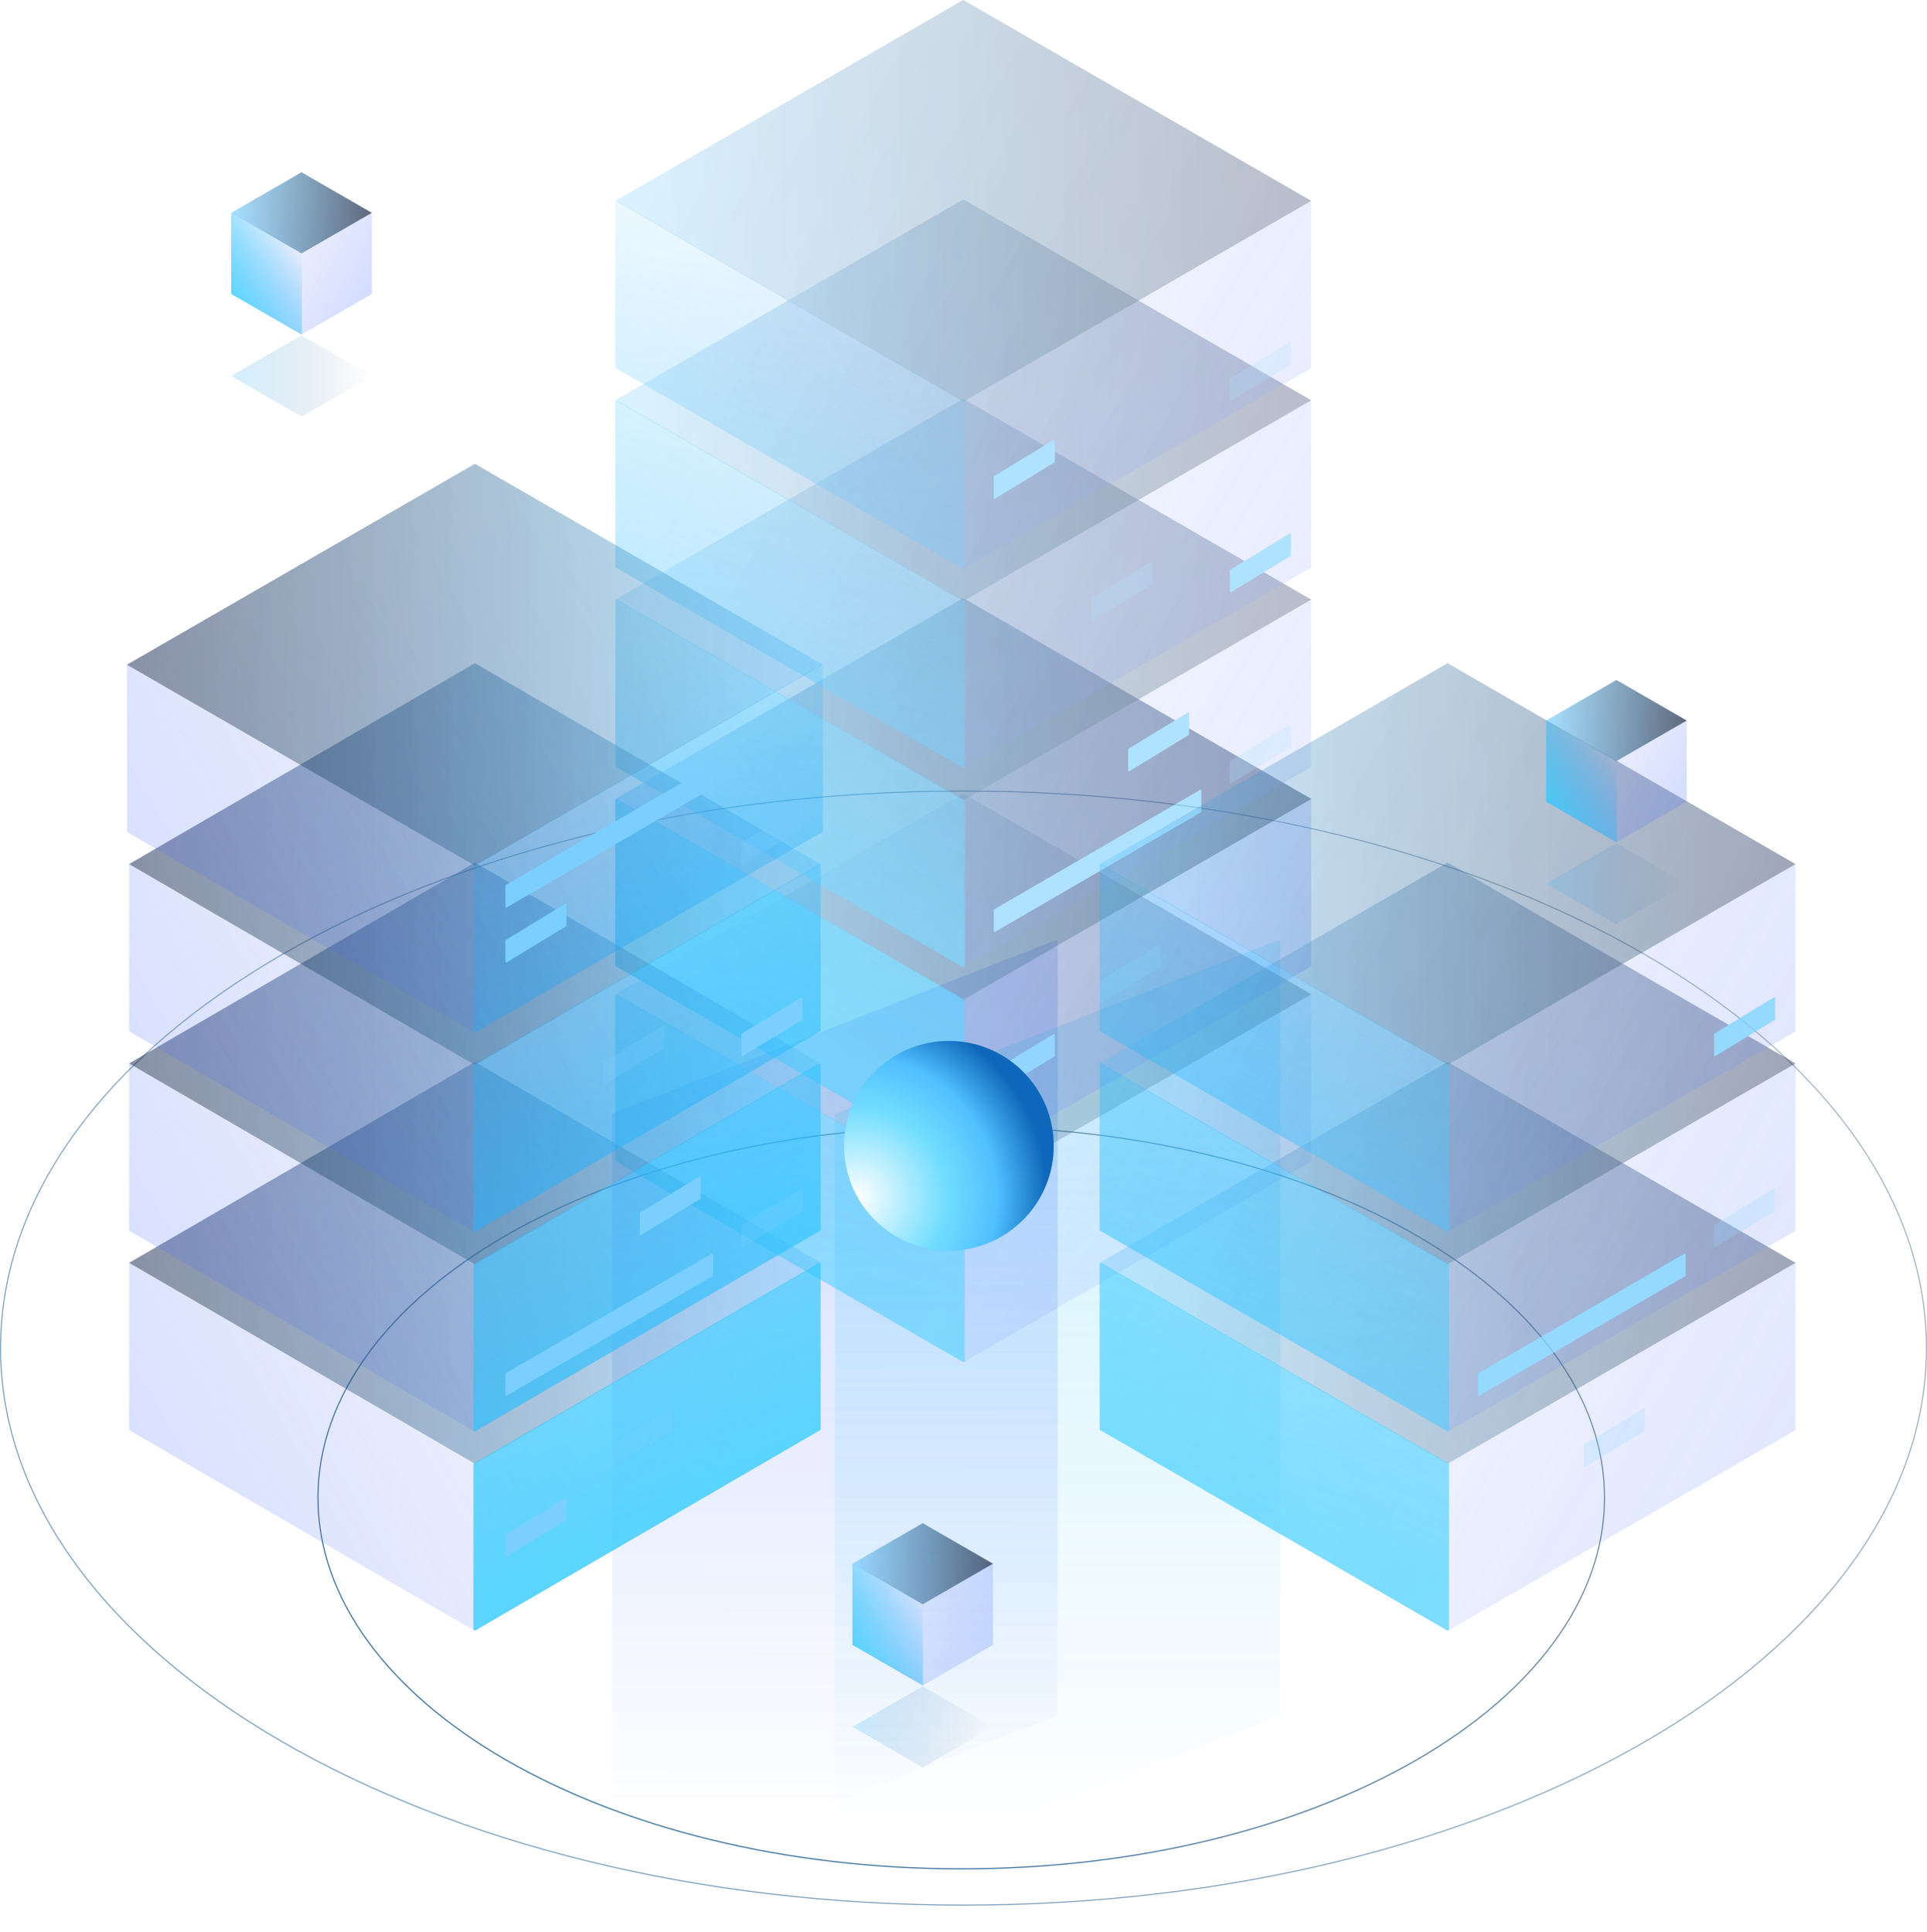 <svg width="1763" height="1768" viewBox="0 0 1763 1768" fill="none" xmlns="http://www.w3.org/2000/svg">
<path opacity="0.66" d="M1762.5 1233.62C1762.5 1374.27 1664.01 1501.69 1504.56 1593.98C1345.13 1686.26 1124.85 1743.36 881.5 1743.36C638.152 1743.36 417.867 1686.26 258.436 1593.98C98.992 1501.69 0.5 1374.27 0.5 1233.62C0.5 1092.98 98.992 965.557 258.436 873.267C417.867 780.984 638.152 723.89 881.5 723.89C1124.85 723.89 1345.13 780.984 1504.56 873.267C1664.01 965.557 1762.5 1092.98 1762.5 1233.62Z" stroke="url(#paint0_linear_7_275)"/>
<path d="M1467.98 1370.51C1467.98 1464.19 1402.22 1549.1 1295.7 1610.61C1189.19 1672.11 1042.02 1710.17 879.426 1710.17C716.836 1710.17 569.663 1672.11 463.155 1610.61C356.634 1549.1 290.876 1464.19 290.876 1370.51C290.876 1276.84 356.634 1191.93 463.155 1130.42C569.663 1068.92 716.836 1030.86 879.426 1030.86C1042.02 1030.86 1189.19 1068.92 1295.7 1130.42C1402.22 1191.93 1467.98 1276.84 1467.98 1370.51Z" stroke="url(#paint1_linear_7_275)"/>
<g filter="url(#filter0_f_7_275)">
<path opacity="0.25" d="M560.011 1727.75L561.709 1728.41L967.572 1569.47V860.947L965.874 860.282L560.011 1019.22V1727.75Z" fill="url(#paint2_linear_7_275)"/>
<path opacity="0.25" d="M763.791 1727.75L765.489 1728.41L1171.35 1569.47V860.947L1169.65 860.282L763.791 1019.22V1727.75Z" fill="url(#paint3_linear_7_275)"/>
</g>
<g opacity="0.6">
<g filter="url(#filter1_b_7_275)">
<path d="M881.288 547.324L1199.63 731.136V884.222L881.288 1068.03L562.947 884.222L562.947 731.136L881.288 547.324Z" fill="url(#paint4_linear_7_275)"/>
</g>
<path opacity="0.25" d="M881.288 914.949L1199.63 731.136L881.288 547.324L562.947 731.136L881.288 914.949Z" fill="url(#paint5_linear_7_275)"/>
<path opacity="0.5" d="M881.288 914.949L1199.63 731.136L881.288 547.324L562.947 731.136L881.288 914.949Z" fill="url(#paint6_linear_7_275)"/>
<path d="M882.62 1066.94L881.288 1067.71L562.947 883.897L562.947 731.905L564.279 731.136L882.62 914.949V1066.94Z" fill="url(#paint7_linear_7_275)"/>
<path d="M881.288 726.042L1199.63 909.855V1062.94L881.288 1246.75L562.947 1062.94L562.947 909.855L881.288 726.042Z" fill="url(#paint8_linear_7_275)"/>
<path opacity="0.25" d="M881.288 1093.67L1199.63 909.855L881.288 726.042L562.947 909.855L881.288 1093.67Z" fill="url(#paint9_linear_7_275)"/>
<path opacity="0.5" d="M881.288 1093.67L1199.63 909.855L881.288 726.042L562.947 909.855L881.288 1093.67Z" fill="url(#paint10_linear_7_275)"/>
<path d="M882.62 1245.66L881.288 1246.43L562.947 1062.62L562.947 910.624L564.279 909.855L882.62 1093.67V1245.66Z" fill="url(#paint11_linear_7_275)"/>
<path d="M881.288 547.324L1199.63 731.136V884.222L881.288 1068.03L562.947 884.222L562.947 731.136L881.288 547.324Z" fill="url(#paint12_linear_7_275)"/>
<path opacity="0.25" d="M881.288 914.949L1199.63 731.136L881.288 547.324L562.947 731.136L881.288 914.949Z" fill="url(#paint13_linear_7_275)"/>
<path opacity="0.5" d="M881.288 914.949L1199.63 731.136L881.288 547.324L562.947 731.136L881.288 914.949Z" fill="url(#paint14_linear_7_275)"/>
<path d="M882.62 1066.94L881.288 1067.71L562.947 883.897L562.947 731.905L564.279 731.136L882.62 914.949V1066.94Z" fill="url(#paint15_linear_7_275)"/>
<path d="M881.288 364.882L1199.63 548.695V701.78L881.288 885.593L562.947 701.78L562.947 548.695L881.288 364.882Z" fill="url(#paint16_linear_7_275)"/>
<path opacity="0.25" d="M881.288 732.507L1199.63 548.695L881.288 364.882L562.947 548.695L881.288 732.507Z" fill="url(#paint17_linear_7_275)"/>
<path opacity="0.5" d="M881.288 732.507L1199.63 548.695L881.288 364.882L562.947 548.695L881.288 732.507Z" fill="url(#paint18_linear_7_275)"/>
<path d="M882.62 884.498L881.288 885.268L562.947 701.455L562.947 549.464L564.279 548.695L882.62 732.507V884.498Z" fill="url(#paint19_linear_7_275)"/>
<path d="M881.288 182.441L1199.63 366.254V519.339L881.288 703.152L562.947 519.339L562.947 366.254L881.288 182.441Z" fill="url(#paint20_linear_7_275)"/>
<path opacity="0.25" d="M881.288 550.066L1199.63 366.254L881.288 182.441L562.947 366.254L881.288 550.066Z" fill="url(#paint21_linear_7_275)"/>
<path opacity="0.5" d="M881.288 550.066L1199.63 366.254L881.288 182.441L562.947 366.254L881.288 550.066Z" fill="url(#paint22_linear_7_275)"/>
<path d="M882.62 702.057L881.288 702.826L562.947 519.014L562.947 367.023L564.279 366.254L882.62 550.066V702.057Z" fill="url(#paint23_linear_7_275)"/>
<path d="M881.288 0L1199.63 183.812V336.898L881.288 520.711L562.947 336.898L562.947 183.812L881.288 0Z" fill="url(#paint24_linear_7_275)"/>
<path opacity="0.25" d="M881.288 367.625L1199.63 183.812L881.288 0L562.947 183.812L881.288 367.625Z" fill="url(#paint25_linear_7_275)"/>
<path opacity="0.5" d="M881.288 367.625L1199.63 183.812L881.288 0L562.947 183.812L881.288 367.625Z" fill="url(#paint26_linear_7_275)"/>
<path d="M882.62 519.616L881.288 520.385L562.947 336.573L562.947 184.582L564.279 183.812L882.62 367.625V519.616Z" fill="url(#paint27_linear_7_275)"/>
<g filter="url(#filter2_d_7_275)">
<path d="M909.215 451.989L910.006 452.448L965.064 418.939L965.064 398.852L964.273 398.393L909.215 431.902V451.989Z" fill="#7ACFFF"/>
</g>
<g opacity="0.25" filter="url(#filter3_d_7_275)">
<path d="M1125.17 362.63L1125.96 363.089L1181.02 329.58L1181.02 309.493L1180.22 309.034L1125.17 342.543V362.63Z" fill="#7ACFFF"/>
</g>
<g opacity="0.25" filter="url(#filter4_d_7_275)">
<path d="M998.574 563.687L999.366 564.147L1054.42 530.637L1054.42 510.551L1053.63 510.091L998.574 543.601V563.687Z" fill="#7ACFFF"/>
</g>
<g filter="url(#filter5_d_7_275)">
<path d="M1125.17 537.624L1125.96 538.083L1181.02 504.574L1181.02 484.487L1180.22 484.028L1125.17 517.537V537.624Z" fill="#7ACFFF"/>
</g>
<g filter="url(#filter6_d_7_275)">
<path d="M909.212 848.451L910.003 848.91L1099.1 739.141L1099.1 719.054L1098.31 718.595L909.212 828.364V848.451Z" fill="#7ACFFF"/>
</g>
<g filter="url(#filter7_d_7_275)">
<path d="M1032.08 701.448L1032.87 701.907L1087.93 668.398L1087.93 648.311L1087.14 647.852L1032.08 681.361V701.448Z" fill="#7ACFFF"/>
</g>
<g opacity="0.25" filter="url(#filter8_d_7_275)">
<path d="M1125.16 712.618L1125.95 713.077L1181.01 679.568L1181.01 659.481L1180.22 659.021L1125.16 692.531V712.618Z" fill="#7ACFFF"/>
</g>
<g filter="url(#filter9_d_7_275)">
<path d="M909.215 995.589L910.006 996.048L965.064 962.538L965.064 942.452L964.273 941.992L909.215 975.502V995.589Z" fill="#7ACFFF"/>
</g>
<g opacity="0.25" filter="url(#filter10_d_7_275)">
<path d="M1006.02 913.676L1006.81 914.135L1061.87 880.626L1061.87 860.539L1061.08 860.08L1006.02 893.589V913.676Z" fill="#7ACFFF"/>
</g>
</g>
<path d="M434.492 971.779L118.153 1155.59V1308.68L434.492 1492.49L750.831 1308.68L750.831 1155.59L434.492 971.779Z" fill="url(#paint28_linear_7_275)"/>
<path opacity="0.25" d="M434.492 1339.4L118.153 1155.59L434.492 971.779L750.831 1155.59L434.492 1339.4Z" fill="url(#paint29_linear_7_275)"/>
<path opacity="0.5" d="M434.492 1339.4L118.153 1155.59L434.492 971.779L750.831 1155.59L434.492 1339.4Z" fill="url(#paint30_linear_7_275)"/>
<path d="M433.168 1491.39L434.492 1492.16L750.831 1308.35L750.831 1156.36L749.507 1155.59L433.168 1339.4V1491.39Z" fill="url(#paint31_linear_7_275)"/>
<path d="M434.492 789.338L118.153 973.15V1126.24L434.492 1310.05L750.831 1126.24L750.831 973.15L434.492 789.338Z" fill="url(#paint32_linear_7_275)"/>
<path opacity="0.25" d="M434.492 1156.96L118.153 973.15L434.492 789.338L750.831 973.15L434.492 1156.96Z" fill="url(#paint33_linear_7_275)"/>
<path opacity="0.5" d="M434.492 1156.96L118.153 973.15L434.492 789.338L750.831 973.15L434.492 1156.96Z" fill="url(#paint34_linear_7_275)"/>
<path d="M433.168 1308.95L434.492 1309.72L750.831 1125.91L750.831 973.919L749.507 973.15L433.168 1156.96V1308.95Z" fill="url(#paint35_linear_7_275)"/>
<path d="M434.492 606.896L118.153 790.709V943.795L434.492 1127.61L750.831 943.795L750.831 790.709L434.492 606.896Z" fill="url(#paint36_linear_7_275)"/>
<path opacity="0.25" d="M434.492 974.521L118.153 790.709L434.492 606.896L750.831 790.709L434.492 974.521Z" fill="url(#paint37_linear_7_275)"/>
<path opacity="0.5" d="M434.492 974.521L118.153 790.709L434.492 606.896L750.831 790.709L434.492 974.521Z" fill="url(#paint38_linear_7_275)"/>
<path d="M433.168 1126.51L434.492 1127.28L750.831 943.469L750.831 791.478L749.507 790.709L433.168 974.521V1126.51Z" fill="url(#paint39_linear_7_275)"/>
<path d="M434.492 424.455L116.15 608.268V761.353L434.492 945.166L752.834 761.353L752.834 608.268L434.492 424.455Z" fill="url(#paint40_linear_7_275)"/>
<path opacity="0.25" d="M434.492 792.08L116.15 608.268L434.492 424.455L752.834 608.268L434.492 792.08Z" fill="url(#paint41_linear_7_275)"/>
<path opacity="0.5" d="M434.492 792.08L116.15 608.268L434.492 424.455L752.834 608.268L434.492 792.08Z" fill="url(#paint42_linear_7_275)"/>
<path d="M433.16 944.071L434.492 944.841L752.834 761.028L752.834 609.037L751.502 608.268L433.16 792.08V944.071Z" fill="url(#paint43_linear_7_275)"/>
<g filter="url(#filter11_d_7_275)">
<path d="M462.416 826.112L463.207 826.571L652.304 716.802L652.304 696.715L651.513 696.256L462.416 806.025V826.112Z" fill="#7ACFFF"/>
</g>
<g filter="url(#filter12_d_7_275)">
<path d="M462.415 876.444L463.206 876.903L518.264 843.394L518.264 823.307L517.473 822.848L462.415 856.357V876.444Z" fill="#7ACFFF"/>
</g>
<g opacity="0.25" filter="url(#filter13_d_7_275)">
<path d="M678.366 787.085L679.158 787.544L734.215 754.035L734.215 733.948L733.424 733.489L678.366 766.998V787.085Z" fill="#7ACFFF"/>
</g>
<g opacity="0.25" filter="url(#filter14_d_7_275)">
<path d="M551.776 988.142L552.567 988.602L607.625 955.092L607.625 935.006L606.834 934.546L551.776 968.056V988.142Z" fill="#7ACFFF"/>
</g>
<g filter="url(#filter15_d_7_275)">
<path d="M678.368 962.079L679.159 962.539L734.217 929.029L734.217 908.942L733.426 908.483L678.368 941.992V962.079Z" fill="#7ACFFF"/>
</g>
<g filter="url(#filter16_d_7_275)">
<path d="M462.415 1272.91L463.206 1273.37L652.303 1163.6L652.303 1143.51L651.512 1143.05L462.415 1252.82V1272.91Z" fill="#7ACFFF"/>
</g>
<g filter="url(#filter17_d_7_275)">
<path d="M585.285 1125.9L586.076 1126.36L641.134 1092.85L641.134 1072.77L640.343 1072.31L585.285 1105.82V1125.9Z" fill="#7ACFFF"/>
</g>
<g opacity="0.25" filter="url(#filter18_d_7_275)">
<path d="M678.365 1137.07L679.157 1137.53L734.214 1104.02L734.214 1083.94L733.423 1083.48L678.365 1116.99V1137.07Z" fill="#7ACFFF"/>
</g>
<g filter="url(#filter19_d_7_275)">
<path d="M462.417 1420.04L463.208 1420.5L518.266 1386.99L518.266 1366.91L517.475 1366.45L462.417 1399.96V1420.04Z" fill="#7ACFFF"/>
</g>
<g opacity="0.25" filter="url(#filter20_d_7_275)">
<path d="M559.224 1338.13L560.015 1338.59L615.073 1305.08L615.073 1284.99L614.282 1284.54L559.224 1318.04V1338.13Z" fill="#7ACFFF"/>
</g>
<g opacity="0.8">
<path d="M1324.36 971.779L1642.7 1155.59V1308.68L1324.36 1492.49L1006.02 1308.68L1006.02 1155.59L1324.36 971.779Z" fill="url(#paint44_linear_7_275)"/>
<path opacity="0.25" d="M1324.36 1339.4L1642.7 1155.59L1324.36 971.779L1006.02 1155.59L1324.36 1339.4Z" fill="url(#paint45_linear_7_275)"/>
<path opacity="0.5" d="M1324.36 1339.4L1642.7 1155.59L1324.36 971.779L1006.02 1155.59L1324.36 1339.4Z" fill="url(#paint46_linear_7_275)"/>
<path d="M1325.69 1491.4L1324.36 1492.16L1006.02 1308.35L1006.02 1156.36L1007.35 1155.59L1325.69 1339.4V1491.4Z" fill="url(#paint47_linear_7_275)"/>
<path d="M1324.36 789.338L1642.7 973.15V1126.24L1324.36 1310.05L1006.02 1126.24L1006.02 973.15L1324.36 789.338Z" fill="url(#paint48_linear_7_275)"/>
<path opacity="0.25" d="M1324.36 1156.96L1642.7 973.15L1324.36 789.338L1006.02 973.15L1324.36 1156.96Z" fill="url(#paint49_linear_7_275)"/>
<path opacity="0.5" d="M1324.36 1156.96L1642.7 973.15L1324.36 789.338L1006.02 973.15L1324.36 1156.96Z" fill="url(#paint50_linear_7_275)"/>
<path d="M1325.69 1308.95L1324.36 1309.72L1006.02 1125.91L1006.02 973.918L1007.35 973.149L1325.69 1156.96V1308.95Z" fill="url(#paint51_linear_7_275)"/>
<path d="M1324.36 606.896L1642.7 790.709V943.795L1324.36 1127.61L1006.02 943.795L1006.02 790.709L1324.36 606.896Z" fill="url(#paint52_linear_7_275)"/>
<path opacity="0.25" d="M1324.36 974.521L1642.7 790.709L1324.36 606.896L1006.02 790.709L1324.36 974.521Z" fill="url(#paint53_linear_7_275)"/>
<path opacity="0.5" d="M1324.36 974.521L1642.7 790.709L1324.36 606.896L1006.02 790.709L1324.36 974.521Z" fill="url(#paint54_linear_7_275)"/>
<path d="M1325.69 1126.51L1324.36 1127.28L1006.02 943.468L1006.02 791.477L1007.35 790.708L1325.69 974.52V1126.51Z" fill="url(#paint55_linear_7_275)"/>
<g filter="url(#filter21_d_7_275)">
<path d="M1568.23 962.079L1569.02 962.539L1624.08 929.029L1624.08 908.942L1623.29 908.483L1568.23 941.992V962.079Z" fill="#7ACFFF"/>
</g>
<g filter="url(#filter22_d_7_275)">
<path d="M1352.28 1272.91L1353.07 1273.37L1542.17 1163.6L1542.17 1143.51L1541.38 1143.05L1352.28 1252.82V1272.91Z" fill="#7ACFFF"/>
</g>
<g opacity="0.25" filter="url(#filter23_d_7_275)">
<path d="M1568.23 1137.07L1569.02 1137.53L1624.08 1104.02L1624.08 1083.94L1623.29 1083.48L1568.23 1116.99V1137.07Z" fill="#7ACFFF"/>
</g>
<g opacity="0.25" filter="url(#filter24_d_7_275)">
<path d="M1449.09 1338.13L1449.88 1338.59L1504.93 1305.08L1504.93 1284.99L1504.14 1284.54L1449.09 1318.04V1338.13Z" fill="#7ACFFF"/>
</g>
</g>
<g filter="url(#filter25_dd_7_275)">
<path d="M951.97 1130.34C914.497 1167.82 853.742 1167.82 816.269 1130.34C778.797 1092.87 778.797 1032.12 816.269 994.643C853.742 957.171 914.497 957.171 951.97 994.643C989.442 1032.12 989.442 1092.87 951.97 1130.34Z" fill="url(#paint56_radial_7_275)"/>
<path d="M951.97 1130.34C914.497 1167.82 853.742 1167.82 816.269 1130.34C778.797 1092.87 778.797 1032.12 816.269 994.643C853.742 957.171 914.497 957.171 951.97 994.643C989.442 1032.12 989.442 1092.87 951.97 1130.34Z" fill="url(#paint57_radial_7_275)"/>
</g>
<path d="M275.858 157.633L340.155 194.759V269.01L275.858 306.136L211.56 269.01V194.759L275.858 157.633Z" fill="url(#paint58_linear_7_275)"/>
<g opacity="0.5" filter="url(#filter26_d_7_275)">
<path d="M275.858 306.135L340.155 269.01L275.858 231.884L211.56 269.01L275.858 306.135Z" fill="url(#paint59_linear_7_275)" shape-rendering="crispEdges"/>
</g>
<path d="M275.858 231.884L340.155 194.759L275.858 157.633L211.56 194.759L275.858 231.884Z" fill="url(#paint60_linear_7_275)"/>
<path d="M276.127 305.98L275.858 306.136L211.56 269.01V194.914L211.829 194.758L276.127 231.884V305.98Z" fill="url(#paint61_linear_7_275)"/>
<path d="M844.166 1393.81L908.463 1430.93V1505.18L844.166 1542.31L779.868 1505.18V1430.93L844.166 1393.81Z" fill="url(#paint62_linear_7_275)"/>
<g opacity="0.5" filter="url(#filter27_d_7_275)">
<path d="M844.166 1542.31L908.463 1505.18L844.166 1468.06L779.868 1505.18L844.166 1542.31Z" fill="url(#paint63_linear_7_275)" shape-rendering="crispEdges"/>
</g>
<path d="M844.166 1468.06L908.463 1430.93L844.166 1393.81L779.868 1430.93L844.166 1468.06Z" fill="url(#paint64_linear_7_275)"/>
<path d="M844.435 1542.15L844.166 1542.31L779.868 1505.18V1431.09L780.137 1430.93L844.435 1468.06V1542.15Z" fill="url(#paint65_linear_7_275)"/>
<path d="M1478.85 622.235L1543.14 659.361V733.613L1478.85 770.739L1414.55 733.613V659.361L1478.85 622.235Z" fill="url(#paint66_linear_7_275)"/>
<g opacity="0.5" filter="url(#filter28_d_7_275)">
<path d="M1478.85 770.738L1543.14 733.612L1478.85 696.486L1414.55 733.612L1478.85 770.738Z" fill="url(#paint67_linear_7_275)" shape-rendering="crispEdges"/>
</g>
<path d="M1478.85 696.487L1543.14 659.361L1478.85 622.235L1414.55 659.361L1478.85 696.487Z" fill="url(#paint68_linear_7_275)"/>
<path d="M1479.12 770.583L1478.85 770.738L1414.55 733.613V659.516L1414.82 659.361L1479.12 696.487V770.583Z" fill="url(#paint69_linear_7_275)"/>
<defs>
<filter id="filter0_f_7_275" x="525.011" y="825.282" width="681.341" height="938.133" filterUnits="userSpaceOnUse" color-interpolation-filters="sRGB">
<feFlood flood-opacity="0" result="BackgroundImageFix"/>
<feBlend mode="normal" in="SourceGraphic" in2="BackgroundImageFix" result="shape"/>
<feGaussianBlur stdDeviation="17.5" result="effect1_foregroundBlur_7_275"/>
</filter>
<filter id="filter1_b_7_275" x="541.947" y="526.324" width="678.684" height="562.711" filterUnits="userSpaceOnUse" color-interpolation-filters="sRGB">
<feFlood flood-opacity="0" result="BackgroundImageFix"/>
<feGaussianBlur in="BackgroundImage" stdDeviation="10.5"/>
<feComposite in2="SourceAlpha" operator="in" result="effect1_backgroundBlur_7_275"/>
<feBlend mode="normal" in="SourceGraphic" in2="effect1_backgroundBlur_7_275" result="shape"/>
</filter>
<filter id="filter2_d_7_275" x="894.215" y="387.393" width="85.849" height="84.055" filterUnits="userSpaceOnUse" color-interpolation-filters="sRGB">
<feFlood flood-opacity="0" result="BackgroundImageFix"/>
<feColorMatrix in="SourceAlpha" type="matrix" values="0 0 0 0 0 0 0 0 0 0 0 0 0 0 0 0 0 0 127 0" result="hardAlpha"/>
<feOffset dy="4"/>
<feGaussianBlur stdDeviation="7.5"/>
<feComposite in2="hardAlpha" operator="out"/>
<feColorMatrix type="matrix" values="0 0 0 0 0.15 0 0 0 0 0.694 0 0 0 0 1 0 0 0 1 0"/>
<feBlend mode="normal" in2="BackgroundImageFix" result="effect1_dropShadow_7_275"/>
<feBlend mode="normal" in="SourceGraphic" in2="effect1_dropShadow_7_275" result="shape"/>
</filter>
<filter id="filter3_d_7_275" x="1110.17" y="298.034" width="85.849" height="84.055" filterUnits="userSpaceOnUse" color-interpolation-filters="sRGB">
<feFlood flood-opacity="0" result="BackgroundImageFix"/>
<feColorMatrix in="SourceAlpha" type="matrix" values="0 0 0 0 0 0 0 0 0 0 0 0 0 0 0 0 0 0 127 0" result="hardAlpha"/>
<feOffset dy="4"/>
<feGaussianBlur stdDeviation="7.5"/>
<feComposite in2="hardAlpha" operator="out"/>
<feColorMatrix type="matrix" values="0 0 0 0 0.15 0 0 0 0 0.694 0 0 0 0 1 0 0 0 1 0"/>
<feBlend mode="normal" in2="BackgroundImageFix" result="effect1_dropShadow_7_275"/>
<feBlend mode="normal" in="SourceGraphic" in2="effect1_dropShadow_7_275" result="shape"/>
</filter>
<filter id="filter4_d_7_275" x="983.574" y="499.091" width="85.849" height="84.055" filterUnits="userSpaceOnUse" color-interpolation-filters="sRGB">
<feFlood flood-opacity="0" result="BackgroundImageFix"/>
<feColorMatrix in="SourceAlpha" type="matrix" values="0 0 0 0 0 0 0 0 0 0 0 0 0 0 0 0 0 0 127 0" result="hardAlpha"/>
<feOffset dy="4"/>
<feGaussianBlur stdDeviation="7.5"/>
<feComposite in2="hardAlpha" operator="out"/>
<feColorMatrix type="matrix" values="0 0 0 0 0.15 0 0 0 0 0.694 0 0 0 0 1 0 0 0 1 0"/>
<feBlend mode="normal" in2="BackgroundImageFix" result="effect1_dropShadow_7_275"/>
<feBlend mode="normal" in="SourceGraphic" in2="effect1_dropShadow_7_275" result="shape"/>
</filter>
<filter id="filter5_d_7_275" x="1110.17" y="473.028" width="85.849" height="84.055" filterUnits="userSpaceOnUse" color-interpolation-filters="sRGB">
<feFlood flood-opacity="0" result="BackgroundImageFix"/>
<feColorMatrix in="SourceAlpha" type="matrix" values="0 0 0 0 0 0 0 0 0 0 0 0 0 0 0 0 0 0 127 0" result="hardAlpha"/>
<feOffset dy="4"/>
<feGaussianBlur stdDeviation="7.5"/>
<feComposite in2="hardAlpha" operator="out"/>
<feColorMatrix type="matrix" values="0 0 0 0 0.15 0 0 0 0 0.694 0 0 0 0 1 0 0 0 1 0"/>
<feBlend mode="normal" in2="BackgroundImageFix" result="effect1_dropShadow_7_275"/>
<feBlend mode="normal" in="SourceGraphic" in2="effect1_dropShadow_7_275" result="shape"/>
</filter>
<filter id="filter6_d_7_275" x="894.212" y="707.595" width="219.888" height="160.315" filterUnits="userSpaceOnUse" color-interpolation-filters="sRGB">
<feFlood flood-opacity="0" result="BackgroundImageFix"/>
<feColorMatrix in="SourceAlpha" type="matrix" values="0 0 0 0 0 0 0 0 0 0 0 0 0 0 0 0 0 0 127 0" result="hardAlpha"/>
<feOffset dy="4"/>
<feGaussianBlur stdDeviation="7.5"/>
<feComposite in2="hardAlpha" operator="out"/>
<feColorMatrix type="matrix" values="0 0 0 0 0.15 0 0 0 0 0.694 0 0 0 0 1 0 0 0 1 0"/>
<feBlend mode="normal" in2="BackgroundImageFix" result="effect1_dropShadow_7_275"/>
<feBlend mode="normal" in="SourceGraphic" in2="effect1_dropShadow_7_275" result="shape"/>
</filter>
<filter id="filter7_d_7_275" x="1017.08" y="636.852" width="85.849" height="84.055" filterUnits="userSpaceOnUse" color-interpolation-filters="sRGB">
<feFlood flood-opacity="0" result="BackgroundImageFix"/>
<feColorMatrix in="SourceAlpha" type="matrix" values="0 0 0 0 0 0 0 0 0 0 0 0 0 0 0 0 0 0 127 0" result="hardAlpha"/>
<feOffset dy="4"/>
<feGaussianBlur stdDeviation="7.5"/>
<feComposite in2="hardAlpha" operator="out"/>
<feColorMatrix type="matrix" values="0 0 0 0 0.15 0 0 0 0 0.694 0 0 0 0 1 0 0 0 1 0"/>
<feBlend mode="normal" in2="BackgroundImageFix" result="effect1_dropShadow_7_275"/>
<feBlend mode="normal" in="SourceGraphic" in2="effect1_dropShadow_7_275" result="shape"/>
</filter>
<filter id="filter8_d_7_275" x="1110.16" y="648.021" width="85.849" height="84.055" filterUnits="userSpaceOnUse" color-interpolation-filters="sRGB">
<feFlood flood-opacity="0" result="BackgroundImageFix"/>
<feColorMatrix in="SourceAlpha" type="matrix" values="0 0 0 0 0 0 0 0 0 0 0 0 0 0 0 0 0 0 127 0" result="hardAlpha"/>
<feOffset dy="4"/>
<feGaussianBlur stdDeviation="7.5"/>
<feComposite in2="hardAlpha" operator="out"/>
<feColorMatrix type="matrix" values="0 0 0 0 0.15 0 0 0 0 0.694 0 0 0 0 1 0 0 0 1 0"/>
<feBlend mode="normal" in2="BackgroundImageFix" result="effect1_dropShadow_7_275"/>
<feBlend mode="normal" in="SourceGraphic" in2="effect1_dropShadow_7_275" result="shape"/>
</filter>
<filter id="filter9_d_7_275" x="894.215" y="930.992" width="85.849" height="84.055" filterUnits="userSpaceOnUse" color-interpolation-filters="sRGB">
<feFlood flood-opacity="0" result="BackgroundImageFix"/>
<feColorMatrix in="SourceAlpha" type="matrix" values="0 0 0 0 0 0 0 0 0 0 0 0 0 0 0 0 0 0 127 0" result="hardAlpha"/>
<feOffset dy="4"/>
<feGaussianBlur stdDeviation="7.5"/>
<feComposite in2="hardAlpha" operator="out"/>
<feColorMatrix type="matrix" values="0 0 0 0 0.15 0 0 0 0 0.694 0 0 0 0 1 0 0 0 1 0"/>
<feBlend mode="normal" in2="BackgroundImageFix" result="effect1_dropShadow_7_275"/>
<feBlend mode="normal" in="SourceGraphic" in2="effect1_dropShadow_7_275" result="shape"/>
</filter>
<filter id="filter10_d_7_275" x="991.022" y="849.08" width="85.849" height="84.055" filterUnits="userSpaceOnUse" color-interpolation-filters="sRGB">
<feFlood flood-opacity="0" result="BackgroundImageFix"/>
<feColorMatrix in="SourceAlpha" type="matrix" values="0 0 0 0 0 0 0 0 0 0 0 0 0 0 0 0 0 0 127 0" result="hardAlpha"/>
<feOffset dy="4"/>
<feGaussianBlur stdDeviation="7.5"/>
<feComposite in2="hardAlpha" operator="out"/>
<feColorMatrix type="matrix" values="0 0 0 0 0.15 0 0 0 0 0.694 0 0 0 0 1 0 0 0 1 0"/>
<feBlend mode="normal" in2="BackgroundImageFix" result="effect1_dropShadow_7_275"/>
<feBlend mode="normal" in="SourceGraphic" in2="effect1_dropShadow_7_275" result="shape"/>
</filter>
<filter id="filter11_d_7_275" x="447.416" y="685.256" width="219.888" height="160.315" filterUnits="userSpaceOnUse" color-interpolation-filters="sRGB">
<feFlood flood-opacity="0" result="BackgroundImageFix"/>
<feColorMatrix in="SourceAlpha" type="matrix" values="0 0 0 0 0 0 0 0 0 0 0 0 0 0 0 0 0 0 127 0" result="hardAlpha"/>
<feOffset dy="4"/>
<feGaussianBlur stdDeviation="7.5"/>
<feComposite in2="hardAlpha" operator="out"/>
<feColorMatrix type="matrix" values="0 0 0 0 0.15 0 0 0 0 0.694 0 0 0 0 1 0 0 0 1 0"/>
<feBlend mode="normal" in2="BackgroundImageFix" result="effect1_dropShadow_7_275"/>
<feBlend mode="normal" in="SourceGraphic" in2="effect1_dropShadow_7_275" result="shape"/>
</filter>
<filter id="filter12_d_7_275" x="447.415" y="811.848" width="85.849" height="84.055" filterUnits="userSpaceOnUse" color-interpolation-filters="sRGB">
<feFlood flood-opacity="0" result="BackgroundImageFix"/>
<feColorMatrix in="SourceAlpha" type="matrix" values="0 0 0 0 0 0 0 0 0 0 0 0 0 0 0 0 0 0 127 0" result="hardAlpha"/>
<feOffset dy="4"/>
<feGaussianBlur stdDeviation="7.5"/>
<feComposite in2="hardAlpha" operator="out"/>
<feColorMatrix type="matrix" values="0 0 0 0 0.15 0 0 0 0 0.694 0 0 0 0 1 0 0 0 1 0"/>
<feBlend mode="normal" in2="BackgroundImageFix" result="effect1_dropShadow_7_275"/>
<feBlend mode="normal" in="SourceGraphic" in2="effect1_dropShadow_7_275" result="shape"/>
</filter>
<filter id="filter13_d_7_275" x="663.366" y="722.489" width="85.849" height="84.055" filterUnits="userSpaceOnUse" color-interpolation-filters="sRGB">
<feFlood flood-opacity="0" result="BackgroundImageFix"/>
<feColorMatrix in="SourceAlpha" type="matrix" values="0 0 0 0 0 0 0 0 0 0 0 0 0 0 0 0 0 0 127 0" result="hardAlpha"/>
<feOffset dy="4"/>
<feGaussianBlur stdDeviation="7.5"/>
<feComposite in2="hardAlpha" operator="out"/>
<feColorMatrix type="matrix" values="0 0 0 0 0.15 0 0 0 0 0.694 0 0 0 0 1 0 0 0 1 0"/>
<feBlend mode="normal" in2="BackgroundImageFix" result="effect1_dropShadow_7_275"/>
<feBlend mode="normal" in="SourceGraphic" in2="effect1_dropShadow_7_275" result="shape"/>
</filter>
<filter id="filter14_d_7_275" x="536.776" y="923.546" width="85.849" height="84.055" filterUnits="userSpaceOnUse" color-interpolation-filters="sRGB">
<feFlood flood-opacity="0" result="BackgroundImageFix"/>
<feColorMatrix in="SourceAlpha" type="matrix" values="0 0 0 0 0 0 0 0 0 0 0 0 0 0 0 0 0 0 127 0" result="hardAlpha"/>
<feOffset dy="4"/>
<feGaussianBlur stdDeviation="7.5"/>
<feComposite in2="hardAlpha" operator="out"/>
<feColorMatrix type="matrix" values="0 0 0 0 0.15 0 0 0 0 0.694 0 0 0 0 1 0 0 0 1 0"/>
<feBlend mode="normal" in2="BackgroundImageFix" result="effect1_dropShadow_7_275"/>
<feBlend mode="normal" in="SourceGraphic" in2="effect1_dropShadow_7_275" result="shape"/>
</filter>
<filter id="filter15_d_7_275" x="663.368" y="897.483" width="85.849" height="84.055" filterUnits="userSpaceOnUse" color-interpolation-filters="sRGB">
<feFlood flood-opacity="0" result="BackgroundImageFix"/>
<feColorMatrix in="SourceAlpha" type="matrix" values="0 0 0 0 0 0 0 0 0 0 0 0 0 0 0 0 0 0 127 0" result="hardAlpha"/>
<feOffset dy="4"/>
<feGaussianBlur stdDeviation="7.5"/>
<feComposite in2="hardAlpha" operator="out"/>
<feColorMatrix type="matrix" values="0 0 0 0 0.15 0 0 0 0 0.694 0 0 0 0 1 0 0 0 1 0"/>
<feBlend mode="normal" in2="BackgroundImageFix" result="effect1_dropShadow_7_275"/>
<feBlend mode="normal" in="SourceGraphic" in2="effect1_dropShadow_7_275" result="shape"/>
</filter>
<filter id="filter16_d_7_275" x="447.415" y="1132.05" width="219.888" height="160.315" filterUnits="userSpaceOnUse" color-interpolation-filters="sRGB">
<feFlood flood-opacity="0" result="BackgroundImageFix"/>
<feColorMatrix in="SourceAlpha" type="matrix" values="0 0 0 0 0 0 0 0 0 0 0 0 0 0 0 0 0 0 127 0" result="hardAlpha"/>
<feOffset dy="4"/>
<feGaussianBlur stdDeviation="7.5"/>
<feComposite in2="hardAlpha" operator="out"/>
<feColorMatrix type="matrix" values="0 0 0 0 0.15 0 0 0 0 0.694 0 0 0 0 1 0 0 0 1 0"/>
<feBlend mode="normal" in2="BackgroundImageFix" result="effect1_dropShadow_7_275"/>
<feBlend mode="normal" in="SourceGraphic" in2="effect1_dropShadow_7_275" result="shape"/>
</filter>
<filter id="filter17_d_7_275" x="570.285" y="1061.31" width="85.849" height="84.055" filterUnits="userSpaceOnUse" color-interpolation-filters="sRGB">
<feFlood flood-opacity="0" result="BackgroundImageFix"/>
<feColorMatrix in="SourceAlpha" type="matrix" values="0 0 0 0 0 0 0 0 0 0 0 0 0 0 0 0 0 0 127 0" result="hardAlpha"/>
<feOffset dy="4"/>
<feGaussianBlur stdDeviation="7.5"/>
<feComposite in2="hardAlpha" operator="out"/>
<feColorMatrix type="matrix" values="0 0 0 0 0.15 0 0 0 0 0.694 0 0 0 0 1 0 0 0 1 0"/>
<feBlend mode="normal" in2="BackgroundImageFix" result="effect1_dropShadow_7_275"/>
<feBlend mode="normal" in="SourceGraphic" in2="effect1_dropShadow_7_275" result="shape"/>
</filter>
<filter id="filter18_d_7_275" x="663.365" y="1072.48" width="85.849" height="84.055" filterUnits="userSpaceOnUse" color-interpolation-filters="sRGB">
<feFlood flood-opacity="0" result="BackgroundImageFix"/>
<feColorMatrix in="SourceAlpha" type="matrix" values="0 0 0 0 0 0 0 0 0 0 0 0 0 0 0 0 0 0 127 0" result="hardAlpha"/>
<feOffset dy="4"/>
<feGaussianBlur stdDeviation="7.5"/>
<feComposite in2="hardAlpha" operator="out"/>
<feColorMatrix type="matrix" values="0 0 0 0 0.15 0 0 0 0 0.694 0 0 0 0 1 0 0 0 1 0"/>
<feBlend mode="normal" in2="BackgroundImageFix" result="effect1_dropShadow_7_275"/>
<feBlend mode="normal" in="SourceGraphic" in2="effect1_dropShadow_7_275" result="shape"/>
</filter>
<filter id="filter19_d_7_275" x="447.417" y="1355.45" width="85.849" height="84.055" filterUnits="userSpaceOnUse" color-interpolation-filters="sRGB">
<feFlood flood-opacity="0" result="BackgroundImageFix"/>
<feColorMatrix in="SourceAlpha" type="matrix" values="0 0 0 0 0 0 0 0 0 0 0 0 0 0 0 0 0 0 127 0" result="hardAlpha"/>
<feOffset dy="4"/>
<feGaussianBlur stdDeviation="7.5"/>
<feComposite in2="hardAlpha" operator="out"/>
<feColorMatrix type="matrix" values="0 0 0 0 0.15 0 0 0 0 0.694 0 0 0 0 1 0 0 0 1 0"/>
<feBlend mode="normal" in2="BackgroundImageFix" result="effect1_dropShadow_7_275"/>
<feBlend mode="normal" in="SourceGraphic" in2="effect1_dropShadow_7_275" result="shape"/>
</filter>
<filter id="filter20_d_7_275" x="544.224" y="1273.54" width="85.849" height="84.055" filterUnits="userSpaceOnUse" color-interpolation-filters="sRGB">
<feFlood flood-opacity="0" result="BackgroundImageFix"/>
<feColorMatrix in="SourceAlpha" type="matrix" values="0 0 0 0 0 0 0 0 0 0 0 0 0 0 0 0 0 0 127 0" result="hardAlpha"/>
<feOffset dy="4"/>
<feGaussianBlur stdDeviation="7.5"/>
<feComposite in2="hardAlpha" operator="out"/>
<feColorMatrix type="matrix" values="0 0 0 0 0.15 0 0 0 0 0.694 0 0 0 0 1 0 0 0 1 0"/>
<feBlend mode="normal" in2="BackgroundImageFix" result="effect1_dropShadow_7_275"/>
<feBlend mode="normal" in="SourceGraphic" in2="effect1_dropShadow_7_275" result="shape"/>
</filter>
<filter id="filter21_d_7_275" x="1553.23" y="897.483" width="85.849" height="84.055" filterUnits="userSpaceOnUse" color-interpolation-filters="sRGB">
<feFlood flood-opacity="0" result="BackgroundImageFix"/>
<feColorMatrix in="SourceAlpha" type="matrix" values="0 0 0 0 0 0 0 0 0 0 0 0 0 0 0 0 0 0 127 0" result="hardAlpha"/>
<feOffset dy="4"/>
<feGaussianBlur stdDeviation="7.5"/>
<feComposite in2="hardAlpha" operator="out"/>
<feColorMatrix type="matrix" values="0 0 0 0 0.15 0 0 0 0 0.694 0 0 0 0 1 0 0 0 1 0"/>
<feBlend mode="normal" in2="BackgroundImageFix" result="effect1_dropShadow_7_275"/>
<feBlend mode="normal" in="SourceGraphic" in2="effect1_dropShadow_7_275" result="shape"/>
</filter>
<filter id="filter22_d_7_275" x="1337.28" y="1132.05" width="219.888" height="160.315" filterUnits="userSpaceOnUse" color-interpolation-filters="sRGB">
<feFlood flood-opacity="0" result="BackgroundImageFix"/>
<feColorMatrix in="SourceAlpha" type="matrix" values="0 0 0 0 0 0 0 0 0 0 0 0 0 0 0 0 0 0 127 0" result="hardAlpha"/>
<feOffset dy="4"/>
<feGaussianBlur stdDeviation="7.5"/>
<feComposite in2="hardAlpha" operator="out"/>
<feColorMatrix type="matrix" values="0 0 0 0 0.15 0 0 0 0 0.694 0 0 0 0 1 0 0 0 1 0"/>
<feBlend mode="normal" in2="BackgroundImageFix" result="effect1_dropShadow_7_275"/>
<feBlend mode="normal" in="SourceGraphic" in2="effect1_dropShadow_7_275" result="shape"/>
</filter>
<filter id="filter23_d_7_275" x="1553.23" y="1072.48" width="85.849" height="84.055" filterUnits="userSpaceOnUse" color-interpolation-filters="sRGB">
<feFlood flood-opacity="0" result="BackgroundImageFix"/>
<feColorMatrix in="SourceAlpha" type="matrix" values="0 0 0 0 0 0 0 0 0 0 0 0 0 0 0 0 0 0 127 0" result="hardAlpha"/>
<feOffset dy="4"/>
<feGaussianBlur stdDeviation="7.5"/>
<feComposite in2="hardAlpha" operator="out"/>
<feColorMatrix type="matrix" values="0 0 0 0 0.15 0 0 0 0 0.694 0 0 0 0 1 0 0 0 1 0"/>
<feBlend mode="normal" in2="BackgroundImageFix" result="effect1_dropShadow_7_275"/>
<feBlend mode="normal" in="SourceGraphic" in2="effect1_dropShadow_7_275" result="shape"/>
</filter>
<filter id="filter24_d_7_275" x="1434.09" y="1273.54" width="85.849" height="84.055" filterUnits="userSpaceOnUse" color-interpolation-filters="sRGB">
<feFlood flood-opacity="0" result="BackgroundImageFix"/>
<feColorMatrix in="SourceAlpha" type="matrix" values="0 0 0 0 0 0 0 0 0 0 0 0 0 0 0 0 0 0 127 0" result="hardAlpha"/>
<feOffset dy="4"/>
<feGaussianBlur stdDeviation="7.5"/>
<feComposite in2="hardAlpha" operator="out"/>
<feColorMatrix type="matrix" values="0 0 0 0 0.15 0 0 0 0 0.694 0 0 0 0 1 0 0 0 1 0"/>
<feBlend mode="normal" in2="BackgroundImageFix" result="effect1_dropShadow_7_275"/>
<feBlend mode="normal" in="SourceGraphic" in2="effect1_dropShadow_7_275" result="shape"/>
</filter>
<filter id="filter25_dd_7_275" x="725.165" y="898.539" width="305.909" height="309.909" filterUnits="userSpaceOnUse" color-interpolation-filters="sRGB">
<feFlood flood-opacity="0" result="BackgroundImageFix"/>
<feColorMatrix in="SourceAlpha" type="matrix" values="0 0 0 0 0 0 0 0 0 0 0 0 0 0 0 0 0 0 127 0" result="hardAlpha"/>
<feOffset dx="-20" dy="7"/>
<feGaussianBlur stdDeviation="21.5"/>
<feComposite in2="hardAlpha" operator="out"/>
<feColorMatrix type="matrix" values="0 0 0 0 0 0 0 0 0 0.928 0 0 0 0 1 0 0 0 1 0"/>
<feBlend mode="normal" in2="BackgroundImageFix" result="effect1_dropShadow_7_275"/>
<feColorMatrix in="SourceAlpha" type="matrix" values="0 0 0 0 0 0 0 0 0 0 0 0 0 0 0 0 0 0 127 0" result="hardAlpha"/>
<feOffset dx="4" dy="-21"/>
<feGaussianBlur stdDeviation="23.5"/>
<feComposite in2="hardAlpha" operator="out"/>
<feColorMatrix type="matrix" values="0 0 0 0 0.231 0 0 0 0 0.354 0 0 0 0 0.792 0 0 0 1 0"/>
<feBlend mode="normal" in2="effect1_dropShadow_7_275" result="effect2_dropShadow_7_275"/>
<feBlend mode="normal" in="SourceGraphic" in2="effect2_dropShadow_7_275" result="shape"/>
</filter>
<filter id="filter26_d_7_275" x="61.56" y="156.884" width="428.595" height="374.252" filterUnits="userSpaceOnUse" color-interpolation-filters="sRGB">
<feFlood flood-opacity="0" result="BackgroundImageFix"/>
<feColorMatrix in="SourceAlpha" type="matrix" values="0 0 0 0 0 0 0 0 0 0 0 0 0 0 0 0 0 0 127 0" result="hardAlpha"/>
<feOffset dy="75"/>
<feGaussianBlur stdDeviation="75"/>
<feComposite in2="hardAlpha" operator="out"/>
<feColorMatrix type="matrix" values="0 0 0 0 0.312 0 0 0 0 0.67 0 0 0 0 1 0 0 0 1 0"/>
<feBlend mode="normal" in2="BackgroundImageFix" result="effect1_dropShadow_7_275"/>
<feBlend mode="normal" in="SourceGraphic" in2="effect1_dropShadow_7_275" result="shape"/>
</filter>
<filter id="filter27_d_7_275" x="629.868" y="1393.06" width="428.595" height="374.252" filterUnits="userSpaceOnUse" color-interpolation-filters="sRGB">
<feFlood flood-opacity="0" result="BackgroundImageFix"/>
<feColorMatrix in="SourceAlpha" type="matrix" values="0 0 0 0 0 0 0 0 0 0 0 0 0 0 0 0 0 0 127 0" result="hardAlpha"/>
<feOffset dy="75"/>
<feGaussianBlur stdDeviation="75"/>
<feComposite in2="hardAlpha" operator="out"/>
<feColorMatrix type="matrix" values="0 0 0 0 0.312 0 0 0 0 0.67 0 0 0 0 1 0 0 0 1 0"/>
<feBlend mode="normal" in2="BackgroundImageFix" result="effect1_dropShadow_7_275"/>
<feBlend mode="normal" in="SourceGraphic" in2="effect1_dropShadow_7_275" result="shape"/>
</filter>
<filter id="filter28_d_7_275" x="1264.55" y="621.486" width="428.595" height="374.252" filterUnits="userSpaceOnUse" color-interpolation-filters="sRGB">
<feFlood flood-opacity="0" result="BackgroundImageFix"/>
<feColorMatrix in="SourceAlpha" type="matrix" values="0 0 0 0 0 0 0 0 0 0 0 0 0 0 0 0 0 0 127 0" result="hardAlpha"/>
<feOffset dy="75"/>
<feGaussianBlur stdDeviation="75"/>
<feComposite in2="hardAlpha" operator="out"/>
<feColorMatrix type="matrix" values="0 0 0 0 0.312 0 0 0 0 0.67 0 0 0 0 1 0 0 0 1 0"/>
<feBlend mode="normal" in2="BackgroundImageFix" result="effect1_dropShadow_7_275"/>
<feBlend mode="normal" in="SourceGraphic" in2="effect1_dropShadow_7_275" result="shape"/>
</filter>
<linearGradient id="paint0_linear_7_275" x1="0" y1="1743.86" x2="884.874" y2="215.11" gradientUnits="userSpaceOnUse">
<stop stop-color="#276BA0"/>
<stop offset="1" stop-color="#0D3656" stop-opacity="0.5"/>
</linearGradient>
<linearGradient id="paint1_linear_7_275" x1="290.376" y1="1710.67" x2="879.601" y2="690.305" gradientUnits="userSpaceOnUse">
<stop stop-color="#276BA0"/>
<stop offset="1" stop-color="#0D3656" stop-opacity="0.5"/>
</linearGradient>
<linearGradient id="paint2_linear_7_275" x1="561.709" y1="1665.46" x2="562.753" y2="1028.25" gradientUnits="userSpaceOnUse">
<stop stop-color="#0047FF" stop-opacity="0"/>
<stop offset="1" stop-color="#305DFF" stop-opacity="0.76"/>
</linearGradient>
<linearGradient id="paint3_linear_7_275" x1="765.489" y1="1665.46" x2="766.533" y2="1028.25" gradientUnits="userSpaceOnUse">
<stop stop-color="#00A3FF" stop-opacity="0"/>
<stop offset="1" stop-color="#30CDFF" stop-opacity="0.76"/>
</linearGradient>
<linearGradient id="paint4_linear_7_275" x1="1199.63" y1="1098.76" x2="564.279" y2="731.136" gradientUnits="userSpaceOnUse">
<stop stop-color="#5076FF" stop-opacity="0.25"/>
<stop offset="1" stop-color="#455FE4" stop-opacity="0"/>
</linearGradient>
<linearGradient id="paint5_linear_7_275" x1="562.947" y1="731.136" x2="1199.63" y2="731.136" gradientUnits="userSpaceOnUse">
<stop stop-color="#50C0FF" stop-opacity="0.5"/>
<stop offset="1" stop-color="#000B1B" stop-opacity="0.57"/>
</linearGradient>
<linearGradient id="paint6_linear_7_275" x1="562.947" y1="731.136" x2="1199.63" y2="731.136" gradientUnits="userSpaceOnUse">
<stop stop-color="#50C0FF" stop-opacity="0.5"/>
<stop offset="1" stop-color="#000B1B" stop-opacity="0.57"/>
</linearGradient>
<linearGradient id="paint7_linear_7_275" x1="562.947" y1="886.143" x2="883.15" y2="165.686" gradientUnits="userSpaceOnUse">
<stop stop-color="#30CDFF" stop-opacity="0.76"/>
<stop offset="1" stop-color="#00A3FF" stop-opacity="0"/>
</linearGradient>
<linearGradient id="paint8_linear_7_275" x1="1199.63" y1="1277.48" x2="564.279" y2="909.855" gradientUnits="userSpaceOnUse">
<stop stop-color="#5076FF" stop-opacity="0.25"/>
<stop offset="1" stop-color="#455FE4" stop-opacity="0"/>
</linearGradient>
<linearGradient id="paint9_linear_7_275" x1="562.947" y1="909.855" x2="1199.63" y2="909.855" gradientUnits="userSpaceOnUse">
<stop stop-color="#50C0FF" stop-opacity="0.5"/>
<stop offset="1" stop-color="#000B1B" stop-opacity="0.57"/>
</linearGradient>
<linearGradient id="paint10_linear_7_275" x1="562.947" y1="909.855" x2="1199.63" y2="909.855" gradientUnits="userSpaceOnUse">
<stop stop-color="#50C0FF" stop-opacity="0.5"/>
<stop offset="1" stop-color="#000B1B" stop-opacity="0.57"/>
</linearGradient>
<linearGradient id="paint11_linear_7_275" x1="562.947" y1="1064.86" x2="883.15" y2="344.405" gradientUnits="userSpaceOnUse">
<stop stop-color="#30CDFF" stop-opacity="0.76"/>
<stop offset="1" stop-color="#00A3FF" stop-opacity="0"/>
</linearGradient>
<linearGradient id="paint12_linear_7_275" x1="1199.63" y1="1098.76" x2="564.279" y2="731.136" gradientUnits="userSpaceOnUse">
<stop stop-color="#5076FF" stop-opacity="0.25"/>
<stop offset="1" stop-color="#455FE4" stop-opacity="0"/>
</linearGradient>
<linearGradient id="paint13_linear_7_275" x1="562.947" y1="731.136" x2="1199.63" y2="731.136" gradientUnits="userSpaceOnUse">
<stop stop-color="#50C0FF" stop-opacity="0.5"/>
<stop offset="1" stop-color="#000B1B" stop-opacity="0.57"/>
</linearGradient>
<linearGradient id="paint14_linear_7_275" x1="562.947" y1="731.136" x2="1199.63" y2="731.136" gradientUnits="userSpaceOnUse">
<stop stop-color="#50C0FF" stop-opacity="0.5"/>
<stop offset="1" stop-color="#000B1B" stop-opacity="0.57"/>
</linearGradient>
<linearGradient id="paint15_linear_7_275" x1="562.947" y1="886.143" x2="883.15" y2="165.686" gradientUnits="userSpaceOnUse">
<stop stop-color="#30CDFF" stop-opacity="0.76"/>
<stop offset="1" stop-color="#00A3FF" stop-opacity="0"/>
</linearGradient>
<linearGradient id="paint16_linear_7_275" x1="1199.63" y1="916.32" x2="564.279" y2="548.695" gradientUnits="userSpaceOnUse">
<stop stop-color="#5076FF" stop-opacity="0.25"/>
<stop offset="1" stop-color="#455FE4" stop-opacity="0"/>
</linearGradient>
<linearGradient id="paint17_linear_7_275" x1="562.947" y1="548.695" x2="1199.63" y2="548.695" gradientUnits="userSpaceOnUse">
<stop stop-color="#50C0FF" stop-opacity="0.5"/>
<stop offset="1" stop-color="#000B1B" stop-opacity="0.57"/>
</linearGradient>
<linearGradient id="paint18_linear_7_275" x1="562.947" y1="548.695" x2="1199.63" y2="548.695" gradientUnits="userSpaceOnUse">
<stop stop-color="#50C0FF" stop-opacity="0.5"/>
<stop offset="1" stop-color="#000B1B" stop-opacity="0.57"/>
</linearGradient>
<linearGradient id="paint19_linear_7_275" x1="562.947" y1="886.143" x2="883.15" y2="184.303" gradientUnits="userSpaceOnUse">
<stop stop-color="#30CDFF" stop-opacity="0.76"/>
<stop offset="1" stop-color="#00A3FF" stop-opacity="0"/>
</linearGradient>
<linearGradient id="paint20_linear_7_275" x1="1199.63" y1="733.878" x2="564.279" y2="366.253" gradientUnits="userSpaceOnUse">
<stop stop-color="#5076FF" stop-opacity="0.25"/>
<stop offset="1" stop-color="#455FE4" stop-opacity="0"/>
</linearGradient>
<linearGradient id="paint21_linear_7_275" x1="562.947" y1="366.254" x2="1199.63" y2="366.254" gradientUnits="userSpaceOnUse">
<stop stop-color="#50C0FF" stop-opacity="0.5"/>
<stop offset="1" stop-color="#000B1B" stop-opacity="0.57"/>
</linearGradient>
<linearGradient id="paint22_linear_7_275" x1="562.947" y1="366.254" x2="1199.63" y2="366.254" gradientUnits="userSpaceOnUse">
<stop stop-color="#50C0FF" stop-opacity="0.5"/>
<stop offset="1" stop-color="#000B1B" stop-opacity="0.57"/>
</linearGradient>
<linearGradient id="paint23_linear_7_275" x1="562.947" y1="878.697" x2="883.15" y2="195.473" gradientUnits="userSpaceOnUse">
<stop stop-color="#30CDFF" stop-opacity="0.76"/>
<stop offset="1" stop-color="#00A3FF" stop-opacity="0"/>
</linearGradient>
<linearGradient id="paint24_linear_7_275" x1="1199.63" y1="551.437" x2="564.279" y2="183.812" gradientUnits="userSpaceOnUse">
<stop stop-color="#5076FF" stop-opacity="0.25"/>
<stop offset="1" stop-color="#455FE4" stop-opacity="0"/>
</linearGradient>
<linearGradient id="paint25_linear_7_275" x1="562.947" y1="183.812" x2="1199.63" y2="183.812" gradientUnits="userSpaceOnUse">
<stop stop-color="#50C0FF" stop-opacity="0.5"/>
<stop offset="1" stop-color="#000B1B" stop-opacity="0.57"/>
</linearGradient>
<linearGradient id="paint26_linear_7_275" x1="562.947" y1="183.812" x2="1199.63" y2="183.812" gradientUnits="userSpaceOnUse">
<stop stop-color="#50C0FF" stop-opacity="0.5"/>
<stop offset="1" stop-color="#000B1B" stop-opacity="0.57"/>
</linearGradient>
<linearGradient id="paint27_linear_7_275" x1="562.947" y1="893.59" x2="883.15" y2="182.441" gradientUnits="userSpaceOnUse">
<stop stop-color="#30CDFF" stop-opacity="0.76"/>
<stop offset="1" stop-color="#00A3FF" stop-opacity="0"/>
</linearGradient>
<linearGradient id="paint28_linear_7_275" x1="118.153" y1="1523.22" x2="751.5" y2="1159.06" gradientUnits="userSpaceOnUse">
<stop stop-color="#5076FF" stop-opacity="0.25"/>
<stop offset="1" stop-color="#455FE4" stop-opacity="0"/>
</linearGradient>
<linearGradient id="paint29_linear_7_275" x1="750.831" y1="1155.59" x2="118.153" y2="1155.59" gradientUnits="userSpaceOnUse">
<stop stop-color="#50C0FF" stop-opacity="0.5"/>
<stop offset="1" stop-color="#000B1B" stop-opacity="0.57"/>
</linearGradient>
<linearGradient id="paint30_linear_7_275" x1="750.831" y1="1155.59" x2="118.153" y2="1155.59" gradientUnits="userSpaceOnUse">
<stop stop-color="#50C0FF" stop-opacity="0.5"/>
<stop offset="1" stop-color="#000B1B" stop-opacity="0.57"/>
</linearGradient>
<linearGradient id="paint31_linear_7_275" x1="750.831" y1="1310.6" x2="429.273" y2="591.648" gradientUnits="userSpaceOnUse">
<stop stop-color="#30CDFF" stop-opacity="0.76"/>
<stop offset="1" stop-color="#00A3FF" stop-opacity="0"/>
</linearGradient>
<linearGradient id="paint32_linear_7_275" x1="118.153" y1="1340.77" x2="751.5" y2="976.616" gradientUnits="userSpaceOnUse">
<stop stop-color="#5076FF" stop-opacity="0.25"/>
<stop offset="1" stop-color="#455FE4" stop-opacity="0"/>
</linearGradient>
<linearGradient id="paint33_linear_7_275" x1="750.831" y1="973.15" x2="118.153" y2="973.15" gradientUnits="userSpaceOnUse">
<stop stop-color="#50C0FF" stop-opacity="0.5"/>
<stop offset="1" stop-color="#000B1B" stop-opacity="0.57"/>
</linearGradient>
<linearGradient id="paint34_linear_7_275" x1="750.831" y1="973.15" x2="118.153" y2="973.15" gradientUnits="userSpaceOnUse">
<stop stop-color="#50C0FF" stop-opacity="0.5"/>
<stop offset="1" stop-color="#000B1B" stop-opacity="0.57"/>
</linearGradient>
<linearGradient id="paint35_linear_7_275" x1="750.831" y1="1310.6" x2="429.303" y2="610.291" gradientUnits="userSpaceOnUse">
<stop stop-color="#30CDFF" stop-opacity="0.76"/>
<stop offset="1" stop-color="#00A3FF" stop-opacity="0"/>
</linearGradient>
<linearGradient id="paint36_linear_7_275" x1="118.153" y1="1158.33" x2="751.5" y2="794.175" gradientUnits="userSpaceOnUse">
<stop stop-color="#5076FF" stop-opacity="0.25"/>
<stop offset="1" stop-color="#455FE4" stop-opacity="0"/>
</linearGradient>
<linearGradient id="paint37_linear_7_275" x1="750.831" y1="790.709" x2="118.153" y2="790.709" gradientUnits="userSpaceOnUse">
<stop stop-color="#50C0FF" stop-opacity="0.5"/>
<stop offset="1" stop-color="#000B1B" stop-opacity="0.57"/>
</linearGradient>
<linearGradient id="paint38_linear_7_275" x1="750.831" y1="790.709" x2="118.153" y2="790.709" gradientUnits="userSpaceOnUse">
<stop stop-color="#50C0FF" stop-opacity="0.5"/>
<stop offset="1" stop-color="#000B1B" stop-opacity="0.57"/>
</linearGradient>
<linearGradient id="paint39_linear_7_275" x1="750.831" y1="1303.15" x2="429.335" y2="621.488" gradientUnits="userSpaceOnUse">
<stop stop-color="#30CDFF" stop-opacity="0.76"/>
<stop offset="1" stop-color="#00A3FF" stop-opacity="0"/>
</linearGradient>
<linearGradient id="paint40_linear_7_275" x1="116.15" y1="975.893" x2="751.502" y2="608.268" gradientUnits="userSpaceOnUse">
<stop stop-color="#5076FF" stop-opacity="0.25"/>
<stop offset="1" stop-color="#455FE4" stop-opacity="0"/>
</linearGradient>
<linearGradient id="paint41_linear_7_275" x1="752.834" y1="608.268" x2="116.15" y2="608.268" gradientUnits="userSpaceOnUse">
<stop stop-color="#50C0FF" stop-opacity="0.5"/>
<stop offset="1" stop-color="#000B1B" stop-opacity="0.57"/>
</linearGradient>
<linearGradient id="paint42_linear_7_275" x1="752.834" y1="608.268" x2="116.15" y2="608.268" gradientUnits="userSpaceOnUse">
<stop stop-color="#50C0FF" stop-opacity="0.5"/>
<stop offset="1" stop-color="#000B1B" stop-opacity="0.57"/>
</linearGradient>
<linearGradient id="paint43_linear_7_275" x1="752.834" y1="1318.05" x2="432.63" y2="606.897" gradientUnits="userSpaceOnUse">
<stop stop-color="#30CDFF" stop-opacity="0.76"/>
<stop offset="1" stop-color="#00A3FF" stop-opacity="0"/>
</linearGradient>
<linearGradient id="paint44_linear_7_275" x1="1642.7" y1="1523.22" x2="1007.35" y2="1155.59" gradientUnits="userSpaceOnUse">
<stop stop-color="#5076FF" stop-opacity="0.25"/>
<stop offset="1" stop-color="#455FE4" stop-opacity="0"/>
</linearGradient>
<linearGradient id="paint45_linear_7_275" x1="1006.02" y1="1155.59" x2="1642.7" y2="1155.59" gradientUnits="userSpaceOnUse">
<stop stop-color="#50C0FF" stop-opacity="0.5"/>
<stop offset="1" stop-color="#000B1B" stop-opacity="0.57"/>
</linearGradient>
<linearGradient id="paint46_linear_7_275" x1="1006.02" y1="1155.59" x2="1642.7" y2="1155.59" gradientUnits="userSpaceOnUse">
<stop stop-color="#50C0FF" stop-opacity="0.5"/>
<stop offset="1" stop-color="#000B1B" stop-opacity="0.57"/>
</linearGradient>
<linearGradient id="paint47_linear_7_275" x1="1006.02" y1="1310.6" x2="1326.22" y2="590.142" gradientUnits="userSpaceOnUse">
<stop stop-color="#30CDFF" stop-opacity="0.76"/>
<stop offset="1" stop-color="#00A3FF" stop-opacity="0"/>
</linearGradient>
<linearGradient id="paint48_linear_7_275" x1="1642.7" y1="1340.77" x2="1007.35" y2="973.15" gradientUnits="userSpaceOnUse">
<stop stop-color="#5076FF" stop-opacity="0.25"/>
<stop offset="1" stop-color="#455FE4" stop-opacity="0"/>
</linearGradient>
<linearGradient id="paint49_linear_7_275" x1="1006.02" y1="973.15" x2="1642.7" y2="973.15" gradientUnits="userSpaceOnUse">
<stop stop-color="#50C0FF" stop-opacity="0.5"/>
<stop offset="1" stop-color="#000B1B" stop-opacity="0.57"/>
</linearGradient>
<linearGradient id="paint50_linear_7_275" x1="1006.02" y1="973.15" x2="1642.7" y2="973.15" gradientUnits="userSpaceOnUse">
<stop stop-color="#50C0FF" stop-opacity="0.5"/>
<stop offset="1" stop-color="#000B1B" stop-opacity="0.57"/>
</linearGradient>
<linearGradient id="paint51_linear_7_275" x1="1006.02" y1="1310.6" x2="1326.22" y2="608.757" gradientUnits="userSpaceOnUse">
<stop stop-color="#30CDFF" stop-opacity="0.76"/>
<stop offset="1" stop-color="#00A3FF" stop-opacity="0"/>
</linearGradient>
<linearGradient id="paint52_linear_7_275" x1="1642.7" y1="1158.33" x2="1007.35" y2="790.709" gradientUnits="userSpaceOnUse">
<stop stop-color="#5076FF" stop-opacity="0.25"/>
<stop offset="1" stop-color="#455FE4" stop-opacity="0"/>
</linearGradient>
<linearGradient id="paint53_linear_7_275" x1="1006.02" y1="790.709" x2="1642.7" y2="790.709" gradientUnits="userSpaceOnUse">
<stop stop-color="#50C0FF" stop-opacity="0.5"/>
<stop offset="1" stop-color="#000B1B" stop-opacity="0.57"/>
</linearGradient>
<linearGradient id="paint54_linear_7_275" x1="1006.02" y1="790.709" x2="1642.7" y2="790.709" gradientUnits="userSpaceOnUse">
<stop stop-color="#50C0FF" stop-opacity="0.5"/>
<stop offset="1" stop-color="#000B1B" stop-opacity="0.57"/>
</linearGradient>
<linearGradient id="paint55_linear_7_275" x1="1006.02" y1="1303.15" x2="1326.22" y2="619.927" gradientUnits="userSpaceOnUse">
<stop stop-color="#30CDFF" stop-opacity="0.76"/>
<stop offset="1" stop-color="#00A3FF" stop-opacity="0"/>
</linearGradient>
<radialGradient id="paint56_radial_7_275" cx="0" cy="0" r="1" gradientUnits="userSpaceOnUse" gradientTransform="translate(928.983 1017.63) rotate(135) scale(159.401)">
<stop stop-color="white" stop-opacity="0"/>
<stop offset="0.668" stop-color="#3E9DFF" stop-opacity="0"/>
<stop offset="1" stop-color="#3E9DFF" stop-opacity="0.43"/>
</radialGradient>
<radialGradient id="paint57_radial_7_275" cx="0" cy="0" r="1" gradientUnits="userSpaceOnUse" gradientTransform="translate(799.394 1109.45) rotate(-29.993) scale(175.615)">
<stop stop-color="white"/>
<stop offset="0.464" stop-color="#72DDFF"/>
<stop offset="0.734" stop-color="#50C0FF"/>
<stop offset="1" stop-color="#0E67BA"/>
</radialGradient>
<linearGradient id="paint58_linear_7_275" x1="340.155" y1="269.01" x2="211.829" y2="194.759" gradientUnits="userSpaceOnUse">
<stop stop-color="#5076FF" stop-opacity="0.25"/>
<stop offset="1" stop-color="#455FE4" stop-opacity="0"/>
</linearGradient>
<linearGradient id="paint59_linear_7_275" x1="211.56" y1="269.01" x2="340.155" y2="269.01" gradientUnits="userSpaceOnUse">
<stop stop-color="#50C0FF" stop-opacity="0.5"/>
<stop offset="1" stop-color="#133A74" stop-opacity="0"/>
</linearGradient>
<linearGradient id="paint60_linear_7_275" x1="211.56" y1="194.759" x2="340.155" y2="194.759" gradientUnits="userSpaceOnUse">
<stop stop-color="#50C0FF" stop-opacity="0.5"/>
<stop offset="1" stop-color="#000B1B" stop-opacity="0.57"/>
</linearGradient>
<linearGradient id="paint61_linear_7_275" x1="211.56" y1="267.934" x2="275.858" y2="231.884" gradientUnits="userSpaceOnUse">
<stop stop-color="#30CDFF" stop-opacity="0.76"/>
<stop offset="1" stop-color="#00A3FF" stop-opacity="0"/>
</linearGradient>
<linearGradient id="paint62_linear_7_275" x1="908.463" y1="1505.18" x2="780.137" y2="1430.93" gradientUnits="userSpaceOnUse">
<stop stop-color="#5076FF" stop-opacity="0.25"/>
<stop offset="1" stop-color="#455FE4" stop-opacity="0"/>
</linearGradient>
<linearGradient id="paint63_linear_7_275" x1="779.868" y1="1505.18" x2="908.463" y2="1505.18" gradientUnits="userSpaceOnUse">
<stop stop-color="#50C0FF" stop-opacity="0.5"/>
<stop offset="1" stop-color="#133A74" stop-opacity="0"/>
</linearGradient>
<linearGradient id="paint64_linear_7_275" x1="779.868" y1="1430.93" x2="908.463" y2="1430.93" gradientUnits="userSpaceOnUse">
<stop stop-color="#50C0FF" stop-opacity="0.5"/>
<stop offset="1" stop-color="#000B1B" stop-opacity="0.57"/>
</linearGradient>
<linearGradient id="paint65_linear_7_275" x1="779.868" y1="1504.11" x2="844.166" y2="1468.06" gradientUnits="userSpaceOnUse">
<stop stop-color="#30CDFF" stop-opacity="0.76"/>
<stop offset="1" stop-color="#00A3FF" stop-opacity="0"/>
</linearGradient>
<linearGradient id="paint66_linear_7_275" x1="1543.14" y1="733.613" x2="1414.82" y2="659.361" gradientUnits="userSpaceOnUse">
<stop stop-color="#5076FF" stop-opacity="0.25"/>
<stop offset="1" stop-color="#455FE4" stop-opacity="0"/>
</linearGradient>
<linearGradient id="paint67_linear_7_275" x1="1414.55" y1="733.612" x2="1543.14" y2="733.612" gradientUnits="userSpaceOnUse">
<stop stop-color="#50C0FF" stop-opacity="0.5"/>
<stop offset="1" stop-color="#133A74" stop-opacity="0"/>
</linearGradient>
<linearGradient id="paint68_linear_7_275" x1="1414.55" y1="659.361" x2="1543.14" y2="659.361" gradientUnits="userSpaceOnUse">
<stop stop-color="#50C0FF" stop-opacity="0.5"/>
<stop offset="1" stop-color="#000B1B" stop-opacity="0.57"/>
</linearGradient>
<linearGradient id="paint69_linear_7_275" x1="1414.55" y1="732.536" x2="1478.85" y2="696.487" gradientUnits="userSpaceOnUse">
<stop stop-color="#30CDFF" stop-opacity="0.76"/>
<stop offset="1" stop-color="#00A3FF" stop-opacity="0"/>
</linearGradient>
</defs>
</svg>
